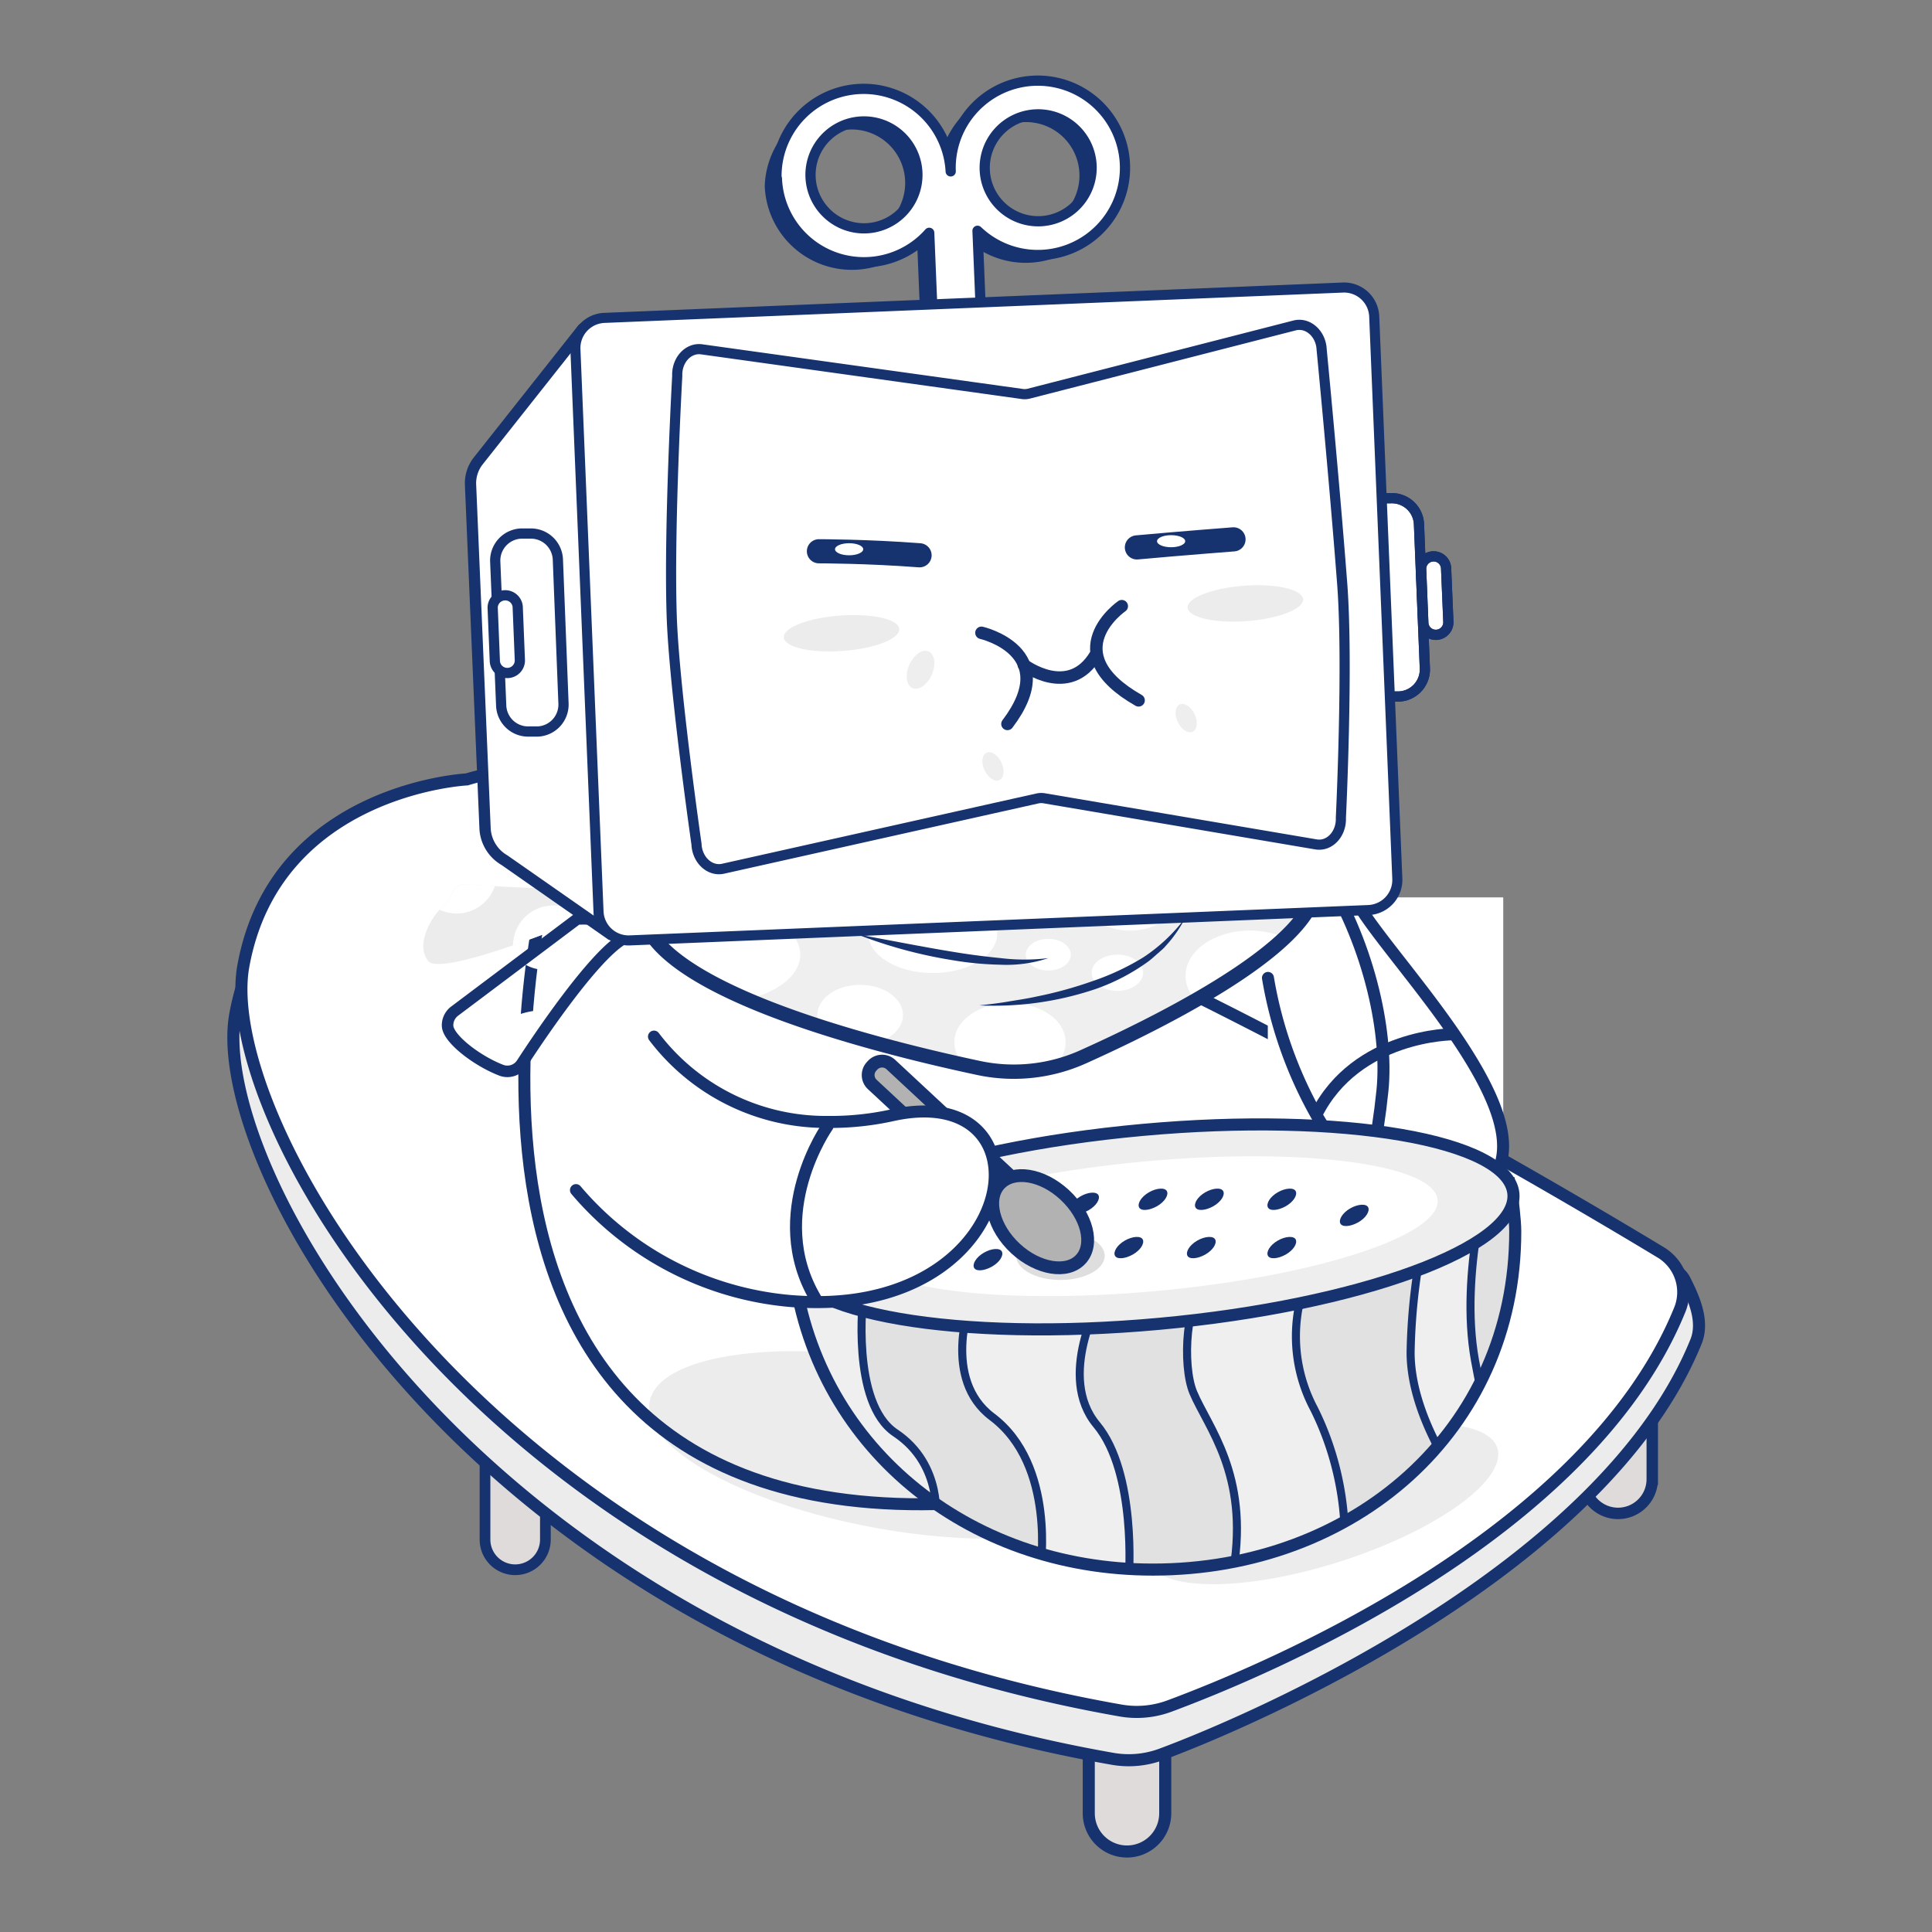 <svg viewBox="0 0 240 240" xmlns:xlink="http://www.w3.org/1999/xlink" xmlns="http://www.w3.org/2000/svg">
  <rect x="0" y="0" width="240" height="240" fill="#808080" stroke="none"/>
  <defs>
    <style>
      .a81b03a2-96e9-403d-8aa6-8b00ea41346b,
      .ee326411-f671-4071-a309-6e92bf6d72f8 {
        fill: #fff;
      }

      .a00f680d-2138-4ba7-9ce9-da2ac2ef6565,
      .a1aac63c-7996-4c9d-8246-39ad3da5e58d,
      .a51deec0-71f4-4b96-936b-bcd70b2a493c,
      .a5ce48c7-afb9-4bf9-ab5f-79a766e84672,
      .a829514d-9fcb-41ed-91d1-dc9bb558dd9f,
      .ac2b0ff0-8865-412f-bd21-d49b2179fe8c,
      .af205118-49e7-4d5a-bbce-a275dc36bf84,
      .b4035f70-dc67-419e-8693-bd1f85a637d4,
      .b934df07-071c-42c4-b677-08e97ac5c50b,
      .bc017803-4f68-4c16-a9a2-53c17e6f1a26,
      .eb1ab612-23fb-4bce-8e99-60816e93abfd,
      .eb37417d-81cf-4c1f-9188-74dbc4a23541,
      .f04b359b-91bf-4edb-a2fd-541bc7eec3b5,
      .f21d60c5-e35c-42b6-b9ff-bf3918accfed,
      .f57387ad-e395-4daf-8b78-398d81704c56,
      .f7fc6b7b-ec28-4008-b6e9-8ac7a6598fa2,
      .fada4555-11ee-424d-b586-d90af0ee6563 {
        fill: none;
      }

      .b07d885f-20bf-4e30-8971-9b4165c938df {
        fill: #dfdbdb;
      }

      .a00f680d-2138-4ba7-9ce9-da2ac2ef6565,
      .a1aac63c-7996-4c9d-8246-39ad3da5e58d,
      .a51deec0-71f4-4b96-936b-bcd70b2a493c,
      .a5ce48c7-afb9-4bf9-ab5f-79a766e84672,
      .a829514d-9fcb-41ed-91d1-dc9bb558dd9f,
      .abeba260-f958-4bff-8cd1-6fb3c86132e0,
      .ac2b0ff0-8865-412f-bd21-d49b2179fe8c,
      .af205118-49e7-4d5a-bbce-a275dc36bf84,
      .b4035f70-dc67-419e-8693-bd1f85a637d4,
      .b934df07-071c-42c4-b677-08e97ac5c50b,
      .bc017803-4f68-4c16-a9a2-53c17e6f1a26,
      .eb37417d-81cf-4c1f-9188-74dbc4a23541,
      .ee326411-f671-4071-a309-6e92bf6d72f8,
      .f04b359b-91bf-4edb-a2fd-541bc7eec3b5,
      .f21d60c5-e35c-42b6-b9ff-bf3918accfed,
      .f57387ad-e395-4daf-8b78-398d81704c56,
      .f7fc6b7b-ec28-4008-b6e9-8ac7a6598fa2,
      .fada4555-11ee-424d-b586-d90af0ee6563 {
        stroke: #16326f;
      }

      .a1aac63c-7996-4c9d-8246-39ad3da5e58d,
      .a51deec0-71f4-4b96-936b-bcd70b2a493c,
      .a829514d-9fcb-41ed-91d1-dc9bb558dd9f,
      .abeba260-f958-4bff-8cd1-6fb3c86132e0,
      .bc017803-4f68-4c16-a9a2-53c17e6f1a26,
      .eb37417d-81cf-4c1f-9188-74dbc4a23541,
      .f57387ad-e395-4daf-8b78-398d81704c56,
      .f7fc6b7b-ec28-4008-b6e9-8ac7a6598fa2,
      .fada4555-11ee-424d-b586-d90af0ee6563 {
        stroke-miterlimit: 10;
      }

      .a51deec0-71f4-4b96-936b-bcd70b2a493c {
        stroke-width: 1.5px;
      }

      .a829514d-9fcb-41ed-91d1-dc9bb558dd9f {
        stroke-width: 1.42px;
      }

      .a1aac63c-7996-4c9d-8246-39ad3da5e58d {
        stroke-width: 1.33px;
      }

      .fd98046b-1640-4481-a5c4-93aec9a9e2e8 {
        fill: #ececec;
      }

      .b2ad367a-da54-4e6d-904a-a6b96253c83e {
        clip-path: url(#acfb53c1-e723-4401-9ec6-90daca21d735);
      }

      .a00f680d-2138-4ba7-9ce9-da2ac2ef6565,
      .a5ce48c7-afb9-4bf9-ab5f-79a766e84672,
      .ac2b0ff0-8865-412f-bd21-d49b2179fe8c,
      .af205118-49e7-4d5a-bbce-a275dc36bf84,
      .b4035f70-dc67-419e-8693-bd1f85a637d4,
      .b934df07-071c-42c4-b677-08e97ac5c50b,
      .ee326411-f671-4071-a309-6e92bf6d72f8,
      .f04b359b-91bf-4edb-a2fd-541bc7eec3b5,
      .f21d60c5-e35c-42b6-b9ff-bf3918accfed {
        stroke-linecap: round;
        stroke-linejoin: round;
      }

      .ee326411-f671-4071-a309-6e92bf6d72f8,
      .f21d60c5-e35c-42b6-b9ff-bf3918accfed,
      .f57387ad-e395-4daf-8b78-398d81704c56 {
        stroke-width: 1.49px;
      }

      .a79d89c1-310e-41f3-a76a-8a9f53673049 {
        clip-path: url(#b089a437-81a5-4611-a826-b1d07e8d6ba4);
      }

      .e3ab9505-c146-4127-830f-0d17ce613473 {
        clip-path: url(#bba79057-f832-4439-a0ba-a2632ba12028);
      }

      .a00f680d-2138-4ba7-9ce9-da2ac2ef6565 {
        stroke-width: 1.43px;
      }

      .ed52d906-72ec-4c6e-bc27-7371fc85bc10 {
        fill: #efefef;
      }

      .bf576903-a892-40d8-8c92-d1201a0a53fe {
        clip-path: url(#a4c1bee2-de2b-4851-af5b-cd6d0479406d);
      }

      .fada4555-11ee-424d-b586-d90af0ee6563 {
        stroke-width: 0.75px;
      }

      .abeba260-f958-4bff-8cd1-6fb3c86132e0 {
        fill: #e1e1e1;
      }

      .ef658ffe-5e04-4502-a646-b672320a0c2a {
        fill: #2c9643;
      }

      .f6437c1e-28cb-4c31-94e6-7d31765c4c40 {
        fill: #eee;
      }

      .ac2b0ff0-8865-412f-bd21-d49b2179fe8c {
        stroke-width: 1.5px;
      }

      .b58b6a4a-a9e7-439c-88eb-c3aa6e0749f7 {
        fill: #111;
      }

      .b97f64dc-d74d-45c7-a2fb-e0756fb01b96 {
        fill: #16326f;
      }

      .e05eabad-3aca-414b-a462-19dfe3be1c31 {
        fill: #dedede;
      }

      .a1a3e316-1625-4095-bf5b-37688c5a599d {
        fill: #b2b2b2;
      }

      .f7fc6b7b-ec28-4008-b6e9-8ac7a6598fa2 {
        stroke-width: 1.59px;
      }

      .a27cc708-c710-4920-a37c-39f353d82671 {
        clip-path: url(#b1575fa4-a32a-40e8-80c9-9f44d0d92f06);
      }

      .b934df07-071c-42c4-b677-08e97ac5c50b {
        stroke-width: 1.78px;
      }

      .b4035f70-dc67-419e-8693-bd1f85a637d4 {
        stroke-width: 1.4px;
      }

      .af205118-49e7-4d5a-bbce-a275dc36bf84 {
        stroke-width: 1.27px;
      }

      .bc017803-4f68-4c16-a9a2-53c17e6f1a26 {
        stroke-width: 1.25px;
      }

      .eb37417d-81cf-4c1f-9188-74dbc4a23541 {
        stroke-width: 1.26px;
      }

      .afdb60dc-c36f-4553-a1e0-7d88c02afb4b {
        clip-path: url(#eac208a3-e520-4f8f-b992-83dc08dd68c2);
      }

      .a5ce48c7-afb9-4bf9-ab5f-79a766e84672 {
        stroke-width: 1.55px;
      }

      .f04b359b-91bf-4edb-a2fd-541bc7eec3b5 {
        stroke-width: 3px;
      }
    </style>
    <clipPath id="acfb53c1-e723-4401-9ec6-90daca21d735">
      <rect height="38.39" width="29.22" y="111.5" x="157.51" class="a81b03a2-96e9-403d-8aa6-8b00ea41346b"></rect>
    </clipPath>
    <clipPath id="b089a437-81a5-4611-a826-b1d07e8d6ba4">
      <path d="M56.15,110.94a3.6,3.6,0,0,1-1.07,1.61c-1.13.87-3.63,4.57-1.91,6.81s21-5.94,21-5.94l-4.67-3s-7.71-.25-11.62-.58h-.14a1.65,1.65,0,0,0-1.57,1.09" class="eb1ab612-23fb-4bce-8e99-60816e93abfd"></path>
    </clipPath>
    <clipPath id="bba79057-f832-4439-a0ba-a2632ba12028">
      <path d="M71.72,114.15,56.47,125.61a2.2,2.2,0,0,0-.87,1.84c.08,1.6,3.68,4.35,6.7,5.51a2.14,2.14,0,0,0,2.54-.87c2.28-3.5,8.69-13,12.39-15.35s-2.64-2.6-4.83-2.6h-.68" class="eb1ab612-23fb-4bce-8e99-60816e93abfd"></path>
    </clipPath>
    <clipPath id="a4c1bee2-de2b-4851-af5b-cd6d0479406d">
      <path d="M98.51,157C101,179.51,120.09,195,143.23,195c24.85,0,45-17.15,45-42,0-1.56-.35-4-.5-5.5Z" class="eb1ab612-23fb-4bce-8e99-60816e93abfd"></path>
    </clipPath>
    <clipPath id="b1575fa4-a32a-40e8-80c9-9f44d0d92f06">
      <path d="M79.73,112.23c-.64,10.2,28.42,17.58,41.85,20.44a21,21,0,0,0,13-1.4c10.79-4.85,31.32-15.22,28.66-22.79C160,99.39,142.32,95.05,124,95.05c-21.4,0-43.59,5.93-44.29,17.18" class="eb1ab612-23fb-4bce-8e99-60816e93abfd"></path>
    </clipPath>
    <clipPath id="eac208a3-e520-4f8f-b992-83dc08dd68c2">
      <rect height="7.76" width="10.88" y="76.41" x="126.21" class="eb1ab612-23fb-4bce-8e99-60816e93abfd"></rect>
    </clipPath>
  </defs>
  <title>缺省页小爱</title>
  <g id="ae1c46b7-80a4-417d-bc6a-00cfa591ca0e">
    <path d="M68,107s-23.5,88.5,59,78c0,0,39.5-1.5,44.5-50.5.79-7.74-2-19-7.5-27.5Z" class="a81b03a2-96e9-403d-8aa6-8b00ea41346b"></path>
  </g>
  <g id="a8e07b64-7ef5-4bc2-ac8f-606f69f77636">
    <path d="M140,230h0a4.75,4.75,0,0,1-4.75-4.75V212h9.5v13.25A4.75,4.75,0,0,1,140,230" class="b07d885f-20bf-4e30-8971-9b4165c938df"></path>
    <path d="M140,230h0a4.75,4.75,0,0,1-4.75-4.75V212h9.5v13.25A4.75,4.75,0,0,1,140,230Z" class="a51deec0-71f4-4b96-936b-bcd70b2a493c"></path>
    <path d="M201,188h0a4.25,4.25,0,0,1-4.25-4.25V163h8.5v20.75A4.25,4.25,0,0,1,201,188" class="b07d885f-20bf-4e30-8971-9b4165c938df"></path>
    <path d="M201,188h0a4.25,4.25,0,0,1-4.25-4.25V163h8.5v20.75A4.25,4.25,0,0,1,201,188Z" class="a829514d-9fcb-41ed-91d1-dc9bb558dd9f"></path>
    <path d="M64,195h0a3.75,3.75,0,0,1-3.75-3.75V170h7.5v21.25A3.75,3.75,0,0,1,64,195" class="b07d885f-20bf-4e30-8971-9b4165c938df"></path>
    <path d="M64,195h0a3.75,3.75,0,0,1-3.75-3.75V170h7.5v21.25A3.75,3.75,0,0,1,64,195Z" class="a1aac63c-7996-4c9d-8246-39ad3da5e58d"></path>
    <path d="M57,102.82S33.23,104,29.23,126c-3.4,18.69,29.18,78.48,109,92.49a11.64,11.64,0,0,0,6.1-.58c11.46-4.26,54.9-23,66.36-51.26,1.06-2.62-.41-5.65-1.41-7.65-.91-1.81-4-2.38-6.76-3.94C172.32,138,86.18,93.72,57,102.82" class="fd98046b-1640-4481-a5c4-93aec9a9e2e8"></path>
    <path d="M57,102.82S33.23,104,29.23,126c-3.4,18.69,29.18,78.48,109,92.49a11.64,11.64,0,0,0,6.1-.58c11.46-4.26,54.9-23,66.36-51.26,1.06-2.62-.41-5.65-1.41-7.65-.91-1.81-4-2.38-6.76-3.94C172.32,138,86.18,93.72,57,102.82Z" class="a51deec0-71f4-4b96-936b-bcd70b2a493c"></path>
    <path d="M58,96.82S34.23,98,30.23,120c-3.4,18.69,29.18,78.48,109,92.49a11.64,11.64,0,0,0,6.1-.58c11.46-4.26,51.9-21,63.36-49.26a5.77,5.77,0,0,0-2.4-7.08C185.51,143,89.83,86.89,58,96.82" class="a81b03a2-96e9-403d-8aa6-8b00ea41346b"></path>
    <path d="M58,96.82S34.23,98,30.23,120c-3.4,18.69,29.18,78.48,109,92.49a11.64,11.64,0,0,0,6.1-.58c11.46-4.26,51.9-21,63.36-49.26a5.77,5.77,0,0,0-2.4-7.08C185.51,143,89.83,86.89,58,96.82Z" class="a51deec0-71f4-4b96-936b-bcd70b2a493c"></path>
    <rect height="38.39" width="29.22" y="111.5" x="157.51" class="a81b03a2-96e9-403d-8aa6-8b00ea41346b"></rect>
    <g class="b2ad367a-da54-4e6d-904a-a6b96253c83e">
      <rect height="38.39" width="29.22" y="111.5" x="157.51" class="a81b03a2-96e9-403d-8aa6-8b00ea41346b"></rect>
      <g class="b2ad367a-da54-4e6d-904a-a6b96253c83e">
        <path d="M168.38,111.78l-10.87,9.7a52.27,52.27,0,0,0,6,17l0,0c5-10,17-10,17-10l.11-.07c-4.55-6.58-10.29-13-12.24-16.63" class="a81b03a2-96e9-403d-8aa6-8b00ea41346b"></path>
        <path d="M168.33,111.5c-1.27.2-9,1.73-10.82,10l10.87-9.7Z" class="a81b03a2-96e9-403d-8aa6-8b00ea41346b"></path>
        <path d="M163.51,138.48l0,0c6.17,10.61,15.05,14.3,21,9,4.74-4.21,1.16-11.75-3.89-19.07l-.11.07s-12,0-17,10" class="a81b03a2-96e9-403d-8aa6-8b00ea41346b"></path>
      </g>
    </g>
    <path d="M168.38,111.78c2,3.64,7.69,10,12.24,16.63,5,7.32,8.63,14.86,3.89,19.07-6,5.32-14.87,1.63-21-9a52.27,52.27,0,0,1-6-17" class="f21d60c5-e35c-42b6-b9ff-bf3918accfed"></path>
    <path d="M180.51,128.48s-12,0-17,10" class="a51deec0-71f4-4b96-936b-bcd70b2a493c"></path>
    <path d="M140.76,184.82c-1,5.71-15.29,8-31.87,5s-29.2-10-28.19-15.68,15.28-7.95,31.87-5,29.2,10,28.19,15.68" class="fd98046b-1640-4481-a5c4-93aec9a9e2e8"></path>
    <path d="M68.23,108s-23.5,88.5,59,78c0,0,39.5-1.5,44.5-50.5.79-7.74-2-19-7.5-27.5Z" class="f57387ad-e395-4daf-8b78-398d81704c56"></path>
    <path d="M69.48,110.43s-7.71-.25-11.62-.58a1.67,1.67,0,0,0-1.71,1.09,3.6,3.6,0,0,1-1.07,1.61c-1.12.86-3.63,4.57-1.91,6.81s21-5.94,21-5.94Z" class="fd98046b-1640-4481-a5c4-93aec9a9e2e8"></path>
    <g class="a79d89c1-310e-41f3-a76a-8a9f53673049">
      <path d="M61.73,108.48a5,5,0,1,1-5-5,5,5,0,0,1,5,5" class="a81b03a2-96e9-403d-8aa6-8b00ea41346b"></path>
      <path d="M63.73,117.48a5,5,0,1,1,5,5,5,5,0,0,1-5-5" class="a81b03a2-96e9-403d-8aa6-8b00ea41346b"></path>
    </g>
    <g class="e3ab9505-c146-4127-830f-0d17ce613473">
      <path d="M57.73,135.48a10,10,0,1,1,10,10,10,10,0,0,1-10-10" class="a81b03a2-96e9-403d-8aa6-8b00ea41346b"></path>
      <path d="M72.73,115.48a5,5,0,1,1-5-5,5,5,0,0,1,5,5" class="a81b03a2-96e9-403d-8aa6-8b00ea41346b"></path>
    </g>
    <path d="M71.72,114.15,56.47,125.61a2.2,2.2,0,0,0-.87,1.84c.08,1.6,3.68,4.36,6.7,5.51a2.14,2.14,0,0,0,2.54-.87c2.28-3.5,8.69-13,12.39-15.35C81.78,113.87,71.72,114.15,71.72,114.15Z" class="a00f680d-2138-4ba7-9ce9-da2ac2ef6565"></path>
    <path d="M186,179.87c1.26,3.93-7.44,10.23-19.43,14.08s-22.73,3.79-24-.13S150,183.59,162,179.74s22.73-3.79,24,.13" class="fd98046b-1640-4481-a5c4-93aec9a9e2e8"></path>
    <path d="M187.73,147.48c.15,1.51.5,4,.5,5.5,0,24.85-20.15,42-45,42C120.09,195,101,179.51,98.51,157" class="ed52d906-72ec-4c6e-bc27-7371fc85bc10"></path>
    <g class="bf576903-a892-40d8-8c92-d1201a0a53fe">
      <path d="M107.23,161s-1.58,13.28,4,17c6,4,5,11,5,11l10,7,3-1s2-13-6-19c-6.25-4.69-2.69-14.28-2.69-14.28Z" class="fada4555-11ee-424d-b586-d90af0ee6563"></path>
      <path d="M136.72,161.26s-5.49,9.72-.49,15.72,4,19,4,19,12.32,3.19,13-1c1.93-11.84-3.19-17.68-5-22-1.39-3.33-1-12,2-14s-13.51,2.28-13.51,2.28" class="fada4555-11ee-424d-b586-d90af0ee6563"></path>
      <path d="M163.23,157a19.16,19.16,0,0,0,0,18c5,10,4,20,3,21s15-12,15-12-6-8-6-16a75.68,75.68,0,0,1,2-16Z" class="fada4555-11ee-424d-b586-d90af0ee6563"></path>
      <path d="M107.23,161s-1.58,13.28,4,17c6,4,5,11,5,11l10,7,3-1s2-13-6-19c-6.25-4.69-2.69-14.28-2.69-14.28Z" class="abeba260-f958-4bff-8cd1-6fb3c86132e0"></path>
      <path d="M136.72,161.26s-5.49,9.72-.49,15.72,4,19,4,19,12.32,3.19,13-1c1.93-11.84-3.19-17.68-5-22-1.39-3.33-1-12,2-14s-13.51,2.28-13.51,2.28" class="abeba260-f958-4bff-8cd1-6fb3c86132e0"></path>
      <path d="M163.23,157a19.16,19.16,0,0,0,0,18c5,10,4,20,3,21s15-12,15-12-6-8-6-16a75.68,75.68,0,0,1,2-16Z" class="abeba260-f958-4bff-8cd1-6fb3c86132e0"></path>
      <path d="M185.23,145s-4,13-2,24,3,9,3,9l2-9,5-12s-2-9-2-10-6-2-6-2" class="abeba260-f958-4bff-8cd1-6fb3c86132e0"></path>
      <path d="M185.23,145s-4,13-2,24,3,9,3,9l2-9,5-12s-2-9-2-10S185.23,145,185.23,145Z" class="fada4555-11ee-424d-b586-d90af0ee6563"></path>
    </g>
    <path d="M187.73,147.48c.15,1.51.5,4,.5,5.5,0,24.85-20.15,42-45,42C120.09,195,101,179.51,98.51,157" class="a51deec0-71f4-4b96-936b-bcd70b2a493c"></path>
    <line y2="146.98" x2="188.23" y1="157.04" x1="98.51" class="ef658ffe-5e04-4502-a646-b672320a0c2a"></line>
    <line y2="146.98" x2="188.23" y1="157.04" x1="98.51" class="a51deec0-71f4-4b96-936b-bcd70b2a493c"></line>
    <path d="M188,148.28c.61,6.65-19.07,13.89-44,16.17s-45.55-1.26-46.16-7.91,19.07-13.89,44-16.17,45.55,1.26,46.16,7.91" class="f6437c1e-28cb-4c31-94e6-7d31765c4c40"></path>
    <path d="M188,148.28c.61,6.65-19.07,13.89-44,16.17s-45.55-1.26-46.16-7.91,19.07-13.89,44-16.17S187.38,141.63,188,148.28Z" class="ac2b0ff0-8865-412f-bd21-d49b2179fe8c"></path>
    <path d="M178.58,149.06c.41,4.44-15.22,9.51-34.91,11.31s-36-.33-36.39-4.77,15.22-9.51,34.91-11.32,36,.34,36.39,4.78" class="a81b03a2-96e9-403d-8aa6-8b00ea41346b"></path>
    <path d="M132.23,157.34c-1,.56-2,.62-2.23.14s.27-1.32,1.23-1.87,2-.61,2.23-.13-.27,1.31-1.23,1.86" class="b58b6a4a-a9e7-439c-88eb-c3aa6e0749f7"></path>
    <path d="M123.23,157.34c-1,.56-2,.62-2.23.14s.27-1.32,1.23-1.87,2-.61,2.23-.13-.27,1.31-1.23,1.86" class="b97f64dc-d74d-45c7-a2fb-e0756fb01b96"></path>
    <path d="M135.23,150.34c-1,.56-2,.62-2.23.14s.27-1.32,1.23-1.87,2-.61,2.23-.13-.27,1.31-1.23,1.86" class="b97f64dc-d74d-45c7-a2fb-e0756fb01b96"></path>
    <path d="M140.73,155.84c-1,.56-2,.62-2.23.14s.27-1.32,1.23-1.87,2-.61,2.23-.13-.27,1.31-1.23,1.86" class="b97f64dc-d74d-45c7-a2fb-e0756fb01b96"></path>
    <path d="M149.73,155.84c-1,.56-2,.62-2.23.14s.27-1.32,1.23-1.87,2-.61,2.23-.13-.27,1.31-1.23,1.86" class="b97f64dc-d74d-45c7-a2fb-e0756fb01b96"></path>
    <path d="M150.73,149.84c-1,.56-2,.62-2.23.14s.27-1.32,1.23-1.87,2-.61,2.23-.13-.27,1.31-1.23,1.86" class="b97f64dc-d74d-45c7-a2fb-e0756fb01b96"></path>
    <path d="M159.73,149.84c-1,.56-2,.62-2.23.14s.27-1.32,1.23-1.87,2-.61,2.23-.13-.27,1.31-1.23,1.86" class="b97f64dc-d74d-45c7-a2fb-e0756fb01b96"></path>
    <path d="M159.73,155.84c-1,.56-2,.62-2.23.14s.27-1.32,1.23-1.87,2-.61,2.23-.13-.27,1.31-1.23,1.86" class="b97f64dc-d74d-45c7-a2fb-e0756fb01b96"></path>
    <path d="M168.73,151.84c-1,.56-2,.62-2.23.14s.27-1.32,1.23-1.87,2-.61,2.23-.13-.27,1.31-1.23,1.86" class="b97f64dc-d74d-45c7-a2fb-e0756fb01b96"></path>
    <path d="M143.73,149.84c-1,.56-2,.62-2.23.14s.27-1.32,1.23-1.87,2-.61,2.23-.13-.27,1.31-1.23,1.86" class="b97f64dc-d74d-45c7-a2fb-e0756fb01b96"></path>
    <path d="M127.23,151.34c-1,.56-2,.62-2.23.14s.27-1.32,1.23-1.87,2-.61,2.23-.13-.27,1.31-1.23,1.86" class="b58b6a4a-a9e7-439c-88eb-c3aa6e0749f7"></path>
    <path d="M117.23,153.34c-1,.56-2,.62-2.23.14s.27-1.32,1.23-1.87,2-.61,2.23-.13-.27,1.31-1.23,1.86" class="b58b6a4a-a9e7-439c-88eb-c3aa6e0749f7"></path>
    <path d="M137.23,156c0,1.66-2.46,3-5.5,3s-5.5-1.34-5.5-3,2.46-3,5.5-3,5.5,1.34,5.5,3" class="e05eabad-3aca-414b-a462-19dfe3be1c31"></path>
    <path d="M124.72,149.94l2.29-2.49-16.36-15.22a1.6,1.6,0,0,0-2.25.1l-.13.14a1.59,1.59,0,0,0,.09,2.25Z" class="a1a3e316-1625-4095-bf5b-37688c5a599d"></path>
    <path d="M124.72,149.94l2.29-2.49-16.36-15.22a1.6,1.6,0,0,0-2.25.1l-.13.14a1.59,1.59,0,0,0,.09,2.25Z" class="f7fc6b7b-ec28-4008-b6e9-8ac7a6598fa2"></path>
    <path d="M126.17,155.11c2.78,2.56,6.4,3.15,8.09,1.32s.8-5.4-2-8-6.4-3.15-8.09-1.32-.8,5.39,2,8" class="a1a3e316-1625-4095-bf5b-37688c5a599d"></path>
    <path d="M126.17,155.11c2.78,2.56,6.4,3.15,8.09,1.32s.8-5.4-2-8-6.4-3.15-8.09-1.32S123.38,152.54,126.17,155.11Z" class="f7fc6b7b-ec28-4008-b6e9-8ac7a6598fa2"></path>
    <path d="M81.24,128.77a26.78,26.78,0,0,0,21.57,10.6,35.45,35.45,0,0,0,8.12-.85c19.63-4.27,16.38,23.42-9.64,23.23-1,0-2.08-.05-3.17-.14a39.37,39.37,0,0,1-26.57-13.77" class="ee326411-f671-4071-a309-6e92bf6d72f8"></path>
    <path d="M102.8,139.9s-7.71,10.88-1.5,21.39" class="f21d60c5-e35c-42b6-b9ff-bf3918accfed"></path>
    <path d="M79.73,112.22c-.64,10.21,28.42,17.59,41.85,20.45a21,21,0,0,0,13-1.4c10.79-4.85,31.32-15.22,28.66-22.79C156.31,88.76,81,91.37,79.73,112.22" class="ed52d906-72ec-4c6e-bc27-7371fc85bc10"></path>
    <g class="a27cc708-c710-4920-a37c-39f353d82671">
      <path d="M99.41,118.59c0,3.31-4.76,6-10.64,6s-10.64-2.69-10.64-6,4.77-6,10.64-6,10.64,2.68,10.64,6" class="a81b03a2-96e9-403d-8aa6-8b00ea41346b"></path>
      <path d="M123.87,116c0,2.69-3.57,4.87-8,4.87s-8-2.18-8-4.87,3.57-4.87,8-4.87,8,2.18,8,4.87" class="a81b03a2-96e9-403d-8aa6-8b00ea41346b"></path>
      <path d="M146.21,111.48c0,2.27-2.62,4.12-5.85,4.12s-5.85-1.85-5.85-4.12,2.62-4.13,5.85-4.13,5.85,1.85,5.85,4.13" class="a81b03a2-96e9-403d-8aa6-8b00ea41346b"></path>
      <path d="M147.27,121.22c0-3.11,3.58-5.62,8-5.62s8,2.51,8,5.62-3.57,5.62-8,5.62-8-2.52-8-5.62" class="a81b03a2-96e9-403d-8aa6-8b00ea41346b"></path>
      <path d="M142,120.84c0,1.24-1.43,2.25-3.19,2.25s-3.2-1-3.2-2.25,1.43-2.25,3.2-2.25,3.19,1,3.19,2.25" class="a81b03a2-96e9-403d-8aa6-8b00ea41346b"></path>
      <path d="M132.38,129.46c0,2.69-3.09,4.87-6.91,4.87s-6.92-2.18-6.92-4.87,3.1-4.87,6.92-4.87,6.91,2.18,6.91,4.87" class="a81b03a2-96e9-403d-8aa6-8b00ea41346b"></path>
      <path d="M112.17,126.09c0,2.07-2.38,3.74-5.32,3.74s-5.32-1.67-5.32-3.74,2.39-3.75,5.32-3.75,5.32,1.68,5.32,3.75" class="a81b03a2-96e9-403d-8aa6-8b00ea41346b"></path>
      <path d="M133,118.82c-.18,1.08-1.57,1.86-3.1,1.73s-2.63-1.1-2.45-2.19,1.57-1.85,3.1-1.72,2.63,1.1,2.45,2.18" class="a81b03a2-96e9-403d-8aa6-8b00ea41346b"></path>
    </g>
    <path d="M79.73,112.22c-.64,10.21,28.42,17.59,41.85,20.45a21,21,0,0,0,13-1.4c10.79-4.85,31.32-15.22,28.66-22.79C156.31,88.76,81,91.37,79.73,112.22Z" class="b934df07-071c-42c4-b677-08e97ac5c50b"></path>
    <path d="M72.39,40.85l-13,16.43a4.48,4.48,0,0,0-.94,2.9L60.26,103a4.83,4.83,0,0,0,2.4,3.85l13.25,9.25Z" class="a81b03a2-96e9-403d-8aa6-8b00ea41346b"></path>
    <path d="M72.39,40.85l-13,16.43a4.48,4.48,0,0,0-.94,2.9L60.26,103a4.83,4.83,0,0,0,2.4,3.85l13.25,9.25Z" class="b4035f70-dc67-419e-8693-bd1f85a637d4"></path>
    <path d="M95,23.14a10.83,10.83,0,0,0,18.92,6.74l.37,9,3-.12h0l3-.12-.37-9a10.83,10.83,0,1,0-3.33-7.38A10.83,10.83,0,0,0,95,23.14m25.82-1.06a6.64,6.64,0,1,1,6.91,6.36,6.64,6.64,0,0,1-6.91-6.36M99.17,23a6.64,6.64,0,1,1,6.91,6.36A6.64,6.64,0,0,1,99.17,23" class="b97f64dc-d74d-45c7-a2fb-e0756fb01b96"></path>
    <path d="M172.74,86.52l1.1,0A3.36,3.36,0,0,0,177,83l-.73-17.9a3.37,3.37,0,0,0-3.48-3.21l-1.1,0a3.35,3.35,0,0,0-3.2,3.48l.73,17.9a3.35,3.35,0,0,0,3.48,3.2" class="a81b03a2-96e9-403d-8aa6-8b00ea41346b"></path>
    <path d="M172.74,86.52l1.1,0A3.36,3.36,0,0,0,177,83l-.73-17.9a3.37,3.37,0,0,0-3.48-3.21l-1.1,0a3.35,3.35,0,0,0-3.2,3.48l.73,17.9A3.35,3.35,0,0,0,172.74,86.52Z" class="af205118-49e7-4d5a-bbce-a275dc36bf84"></path>
    <path d="M178.43,78.86h0a1.56,1.56,0,0,0,1.49-1.62l-.28-6.64a1.55,1.55,0,1,0-3.1.13l.27,6.64a1.55,1.55,0,0,0,1.62,1.49" class="a81b03a2-96e9-403d-8aa6-8b00ea41346b"></path>
    <path d="M178.43,78.86h0a1.56,1.56,0,0,0,1.49-1.62l-.28-6.64a1.55,1.55,0,1,0-3.1.13l.27,6.64A1.55,1.55,0,0,0,178.43,78.86Z" class="af205118-49e7-4d5a-bbce-a275dc36bf84"></path>
    <path d="M172.74,86.52l1.1,0A3.36,3.36,0,0,0,177,83l-.73-17.9a3.37,3.37,0,0,0-3.48-3.21l-1.1,0a3.35,3.35,0,0,0-3.2,3.48l.73,17.9A3.35,3.35,0,0,0,172.74,86.52Z" class="af205118-49e7-4d5a-bbce-a275dc36bf84"></path>
    <path d="M178.43,78.86h0a1.56,1.56,0,0,0,1.49-1.62l-.28-6.64a1.55,1.55,0,1,0-3.1.13l.27,6.64A1.55,1.55,0,0,0,178.43,78.86Z" class="af205118-49e7-4d5a-bbce-a275dc36bf84"></path>
    <path d="M96.51,22.18a10.82,10.82,0,0,0,18.92,6.74l.37,9,3-.13,3-.12-.37-9a10.83,10.83,0,1,0-3.33-7.38,10.83,10.83,0,0,0-21.64.89m25.82-1.06a6.64,6.64,0,1,1,6.91,6.36,6.64,6.64,0,0,1-6.91-6.36M100.69,22a6.64,6.64,0,1,1,6.91,6.36A6.65,6.65,0,0,1,100.69,22" class="a81b03a2-96e9-403d-8aa6-8b00ea41346b"></path>
    <path d="M96.51,22.18a10.82,10.82,0,0,0,18.92,6.74l.37,9,3-.13,3-.12-.37-9a10.83,10.83,0,1,0-3.33-7.38,10.83,10.83,0,0,0-21.64.89Zm25.82-1.06a6.64,6.64,0,1,1,6.91,6.36A6.64,6.64,0,0,1,122.33,21.12ZM100.69,22a6.64,6.64,0,1,1,6.91,6.36A6.65,6.65,0,0,1,100.69,22Z" class="af205118-49e7-4d5a-bbce-a275dc36bf84"></path>
    <path d="M99.56,75.51a.89.89,0,0,0,.93.85.89.89,0,0,0-.07-1.78.89.89,0,0,0-.86.93" class="a81b03a2-96e9-403d-8aa6-8b00ea41346b"></path>
    <path d="M78.24,116.82,170,113.05a3.75,3.75,0,0,0,3.58-3.88L170.71,39.3a3.75,3.75,0,0,0-3.89-3.58L75.06,39.49a3.75,3.75,0,0,0-3.58,3.89l2.87,69.86a3.74,3.74,0,0,0,3.89,3.58" class="a81b03a2-96e9-403d-8aa6-8b00ea41346b"></path>
    <path d="M78.24,116.82,170,113.05a3.75,3.75,0,0,0,3.58-3.88L170.71,39.3a3.75,3.75,0,0,0-3.89-3.58L75.06,39.49a3.75,3.75,0,0,0-3.58,3.89l2.87,69.86A3.74,3.74,0,0,0,78.24,116.82Z" class="bc017803-4f68-4c16-a9a2-53c17e6f1a26"></path>
    <path d="M87.2,43.4l39.63,5.52a2.27,2.27,0,0,0,.9,0l33.12-8.5c1.66-.4,3.25,1.06,3.33,3,0,0,1.55,16,2.55,29.05.77,10-.16,29.11-.16,29.11.08,2-1.38,3.58-3.06,3.32L129.8,99.18a2.27,2.27,0,0,0-.9,0l-39.05,8.73c-1.66.39-3.25-1.07-3.33-3.06,0,0-2.79-19.4-3.08-28.4-.36-11,.69-29.76.69-29.76-.08-2,1.38-3.58,3.07-3.32" class="a81b03a2-96e9-403d-8aa6-8b00ea41346b"></path>
    <path d="M87.2,43.4l39.63,5.52a2.27,2.27,0,0,0,.9,0l33.12-8.5c1.66-.4,3.25,1.06,3.33,3,0,0,1.55,16,2.55,29.05.77,10-.16,29.11-.16,29.11.08,2-1.38,3.58-3.06,3.32L129.8,99.18a2.27,2.27,0,0,0-.9,0l-39.05,8.73c-1.66.39-3.25-1.07-3.33-3.06,0,0-2.79-19.4-3.08-28.4-.36-11,.69-29.76.69-29.76C84.05,44.73,85.51,43.14,87.2,43.4Z" class="eb37417d-81cf-4c1f-9188-74dbc4a23541"></path>
    <g class="afdb60dc-c36f-4553-a1e0-7d88c02afb4b">
      <g class="afdb60dc-c36f-4553-a1e0-7d88c02afb4b">
        <path d="M136.09,81.37c-3.29,5.49-8.91,1.22-8.91,1.22l-1-.37.78-3a6.15,6.15,0,0,1,8.91-1.59l1.2,2.93Z" class="a81b03a2-96e9-403d-8aa6-8b00ea41346b"></path>
      </g>
    </g>
    <path d="M127.18,82.59s5.62,4.27,8.91-1.22" class="a5ce48c7-afb9-4bf9-ab5f-79a766e84672"></path>
    <path d="M121.92,78.61s10.07,2.31,3.23,11.32" class="a5ce48c7-afb9-4bf9-ab5f-79a766e84672"></path>
    <path d="M139.35,75.3S131,81.05,141.44,87" class="a5ce48c7-afb9-4bf9-ab5f-79a766e84672"></path>
    <path d="M101.73,68.48s6,0,12.5.5" class="f04b359b-91bf-4edb-a2fd-541bc7eec3b5"></path>
    <path d="M153.23,67s-6.5.5-12,1" class="f04b359b-91bf-4edb-a2fd-541bc7eec3b5"></path>
    <path d="M107.23,68.23c0,.41-.78.75-1.75.75s-1.75-.34-1.75-.75.78-.75,1.75-.75,1.75.33,1.75.75" class="a81b03a2-96e9-403d-8aa6-8b00ea41346b"></path>
    <path d="M147.23,67.23c0,.41-.78.75-1.75.75s-1.75-.34-1.75-.75.78-.75,1.75-.75,1.75.33,1.75.75" class="a81b03a2-96e9-403d-8aa6-8b00ea41346b"></path>
    <path d="M66.83,90.87l-1.1,0a3.35,3.35,0,0,1-3.47-3.2l-.74-17.91a3.36,3.36,0,0,1,3.2-3.48l1.1,0a3.36,3.36,0,0,1,3.48,3.2L70,87.4a3.35,3.35,0,0,1-3.2,3.47" class="a81b03a2-96e9-403d-8aa6-8b00ea41346b"></path>
    <path d="M66.83,90.87l-1.1,0a3.35,3.35,0,0,1-3.47-3.2l-.74-17.91a3.36,3.36,0,0,1,3.2-3.48l1.1,0a3.36,3.36,0,0,1,3.48,3.2L70,87.4A3.35,3.35,0,0,1,66.83,90.87Z" class="af205118-49e7-4d5a-bbce-a275dc36bf84"></path>
    <path d="M63.09,83.6h0a1.55,1.55,0,0,1-1.62-1.49l-.27-6.65a1.56,1.56,0,0,1,3.11-.12L64.58,82a1.56,1.56,0,0,1-1.49,1.62" class="a81b03a2-96e9-403d-8aa6-8b00ea41346b"></path>
    <path d="M63.09,83.6h0a1.55,1.55,0,0,1-1.62-1.49l-.27-6.65a1.56,1.56,0,0,1,3.11-.12L64.58,82A1.56,1.56,0,0,1,63.09,83.6Z" class="af205118-49e7-4d5a-bbce-a275dc36bf84"></path>
    <path d="M111.71,78.13c.09,1.22-3,2.44-7,2.73s-7.25-.45-7.34-1.67,3-2.43,7-2.72,7.25.45,7.34,1.66" class="fd98046b-1640-4481-a5c4-93aec9a9e2e8"></path>
    <path d="M161.87,74.43c.09,1.22-3.06,2.44-7,2.73s-7.25-.46-7.34-1.67,3.05-2.43,7-2.73,7.25.46,7.34,1.67" class="fd98046b-1640-4481-a5c4-93aec9a9e2e8"></path>
    <path d="M106.73,116.12c3.93.7,7.81,1.5,11.72,2.13,2,.33,3.91.58,5.87.77a24.35,24.35,0,0,0,5.91,0,16.43,16.43,0,0,1-5.95.82,40.09,40.09,0,0,1-6-.57,57.55,57.55,0,0,1-11.56-3.11" class="b97f64dc-d74d-45c7-a2fb-e0756fb01b96"></path>
    <path d="M121.6,124.9c1.2-.13,2.4-.27,3.58-.47s2.38-.37,3.55-.63a50.58,50.58,0,0,0,6.9-1.89,31,31,0,0,0,6.42-3,20.68,20.68,0,0,0,5.18-4.88,16,16,0,0,1-2,3l-.61.69c-.21.22-.46.41-.68.62-.47.39-.91.83-1.41,1.18a25.23,25.23,0,0,1-6.52,3.37,39.41,39.41,0,0,1-14.37,2" class="b97f64dc-d74d-45c7-a2fb-e0756fb01b96"></path>
    <path d="M115.75,83.82c-.56,1.26-1.64,2-2.41,1.65s-.94-1.63-.38-2.89,1.64-2,2.4-1.65.94,1.64.39,2.89" class="f6437c1e-28cb-4c31-94e6-7d31765c4c40"></path>
    <path d="M124.39,94.7c.45.94.35,1.92-.23,2.2s-1.4-.27-1.85-1.2-.34-1.92.23-2.19,1.4.26,1.85,1.19" class="f6437c1e-28cb-4c31-94e6-7d31765c4c40"></path>
    <path d="M148.39,88.7c.45.94.35,1.92-.23,2.2s-1.4-.27-1.85-1.2-.34-1.92.23-2.19,1.4.26,1.85,1.19" class="f6437c1e-28cb-4c31-94e6-7d31765c4c40"></path>
  </g>
</svg>
